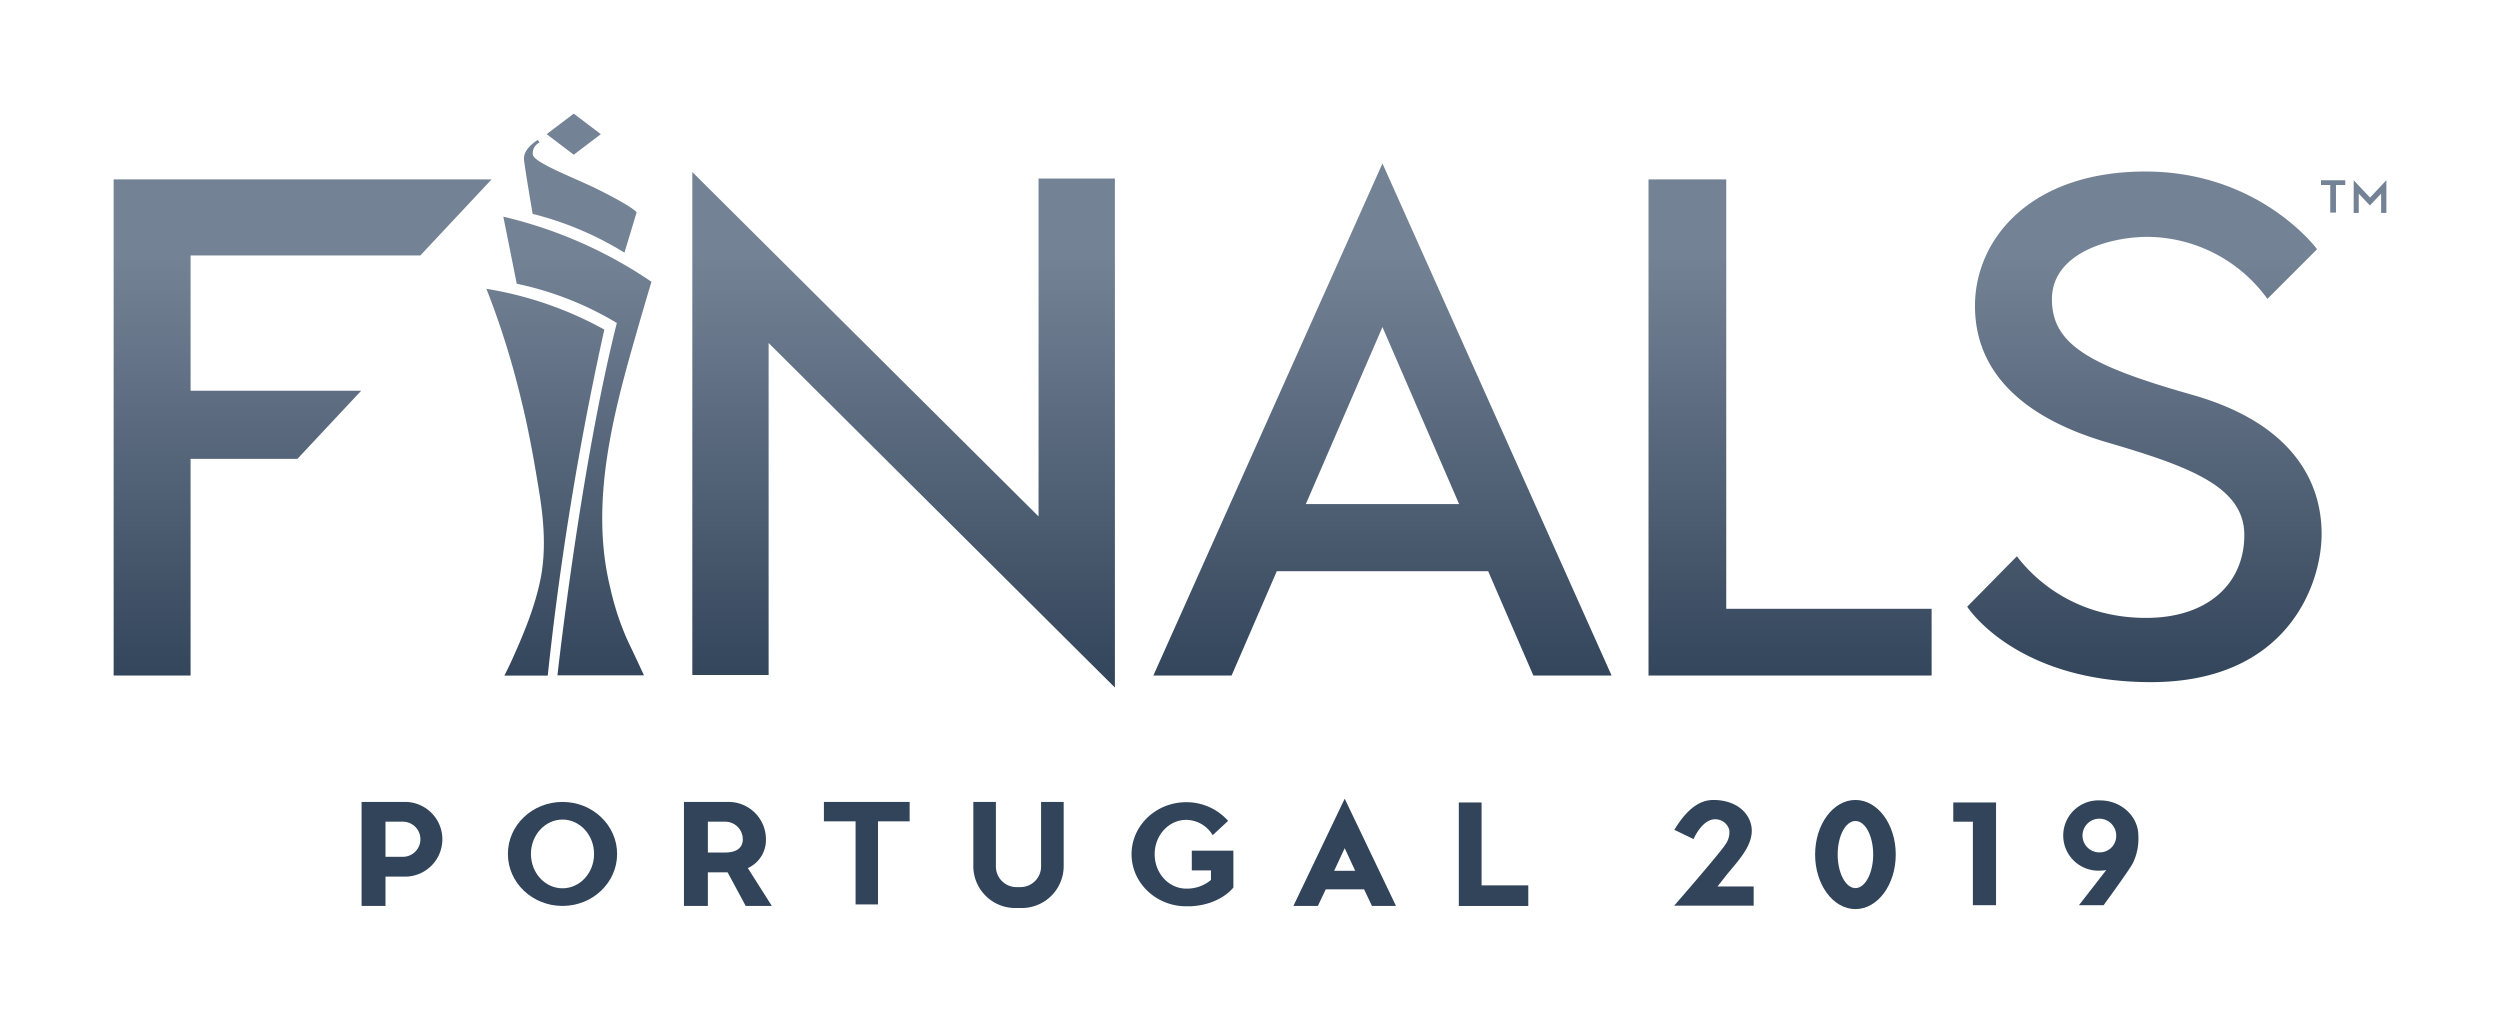 <?xml version="1.0" encoding="UTF-8"?>
<svg width="440" height="180" version="1.1" viewBox="0 0 633.6 259.2" xmlns="http://www.w3.org/2000/svg">
 <defs>
  <linearGradient id="a" x1="360" x2="360" y1="188.65" y2="79.15" gradientUnits="userSpaceOnUse">
   <stop stop-color="#32445a" offset="0"/>
   <stop stop-color="#748295" offset="1"/>
  </linearGradient>
 </defs>
 <g transform="translate(-43.2,-14.4)">
  <path d="m91.5 79.15v34.27h43.25l-16.18 17.28h-27.07v54.9h-19.5v-125.74h95.79l-18.07 19.29zm214.91 66.13-87.75-87.28v127.47h19.34v-84.14l87.76 87.32v-129h-19.35zm87.16-89.45 58.07 129.77h-19.83l-11.45-26.43h-53.57l-11.45 26.43h-19.83zm19.43 86.32-19.43-44.86-19.42 44.86zm67.7-82.29h-19.7v125.74h71.75v-16.9h-52.05zm118.12 54.61c-25.65-7.29-35.58-12.59-35.58-24.23s14.48-15.81 24.32-15.81a37.82 37.82 0 0 1 30.29 15.71l12.59-12.58s-14.44-19.69-43.54-19.69-43.16 17.13-43.16 34.07 12.4 28.4 33.41 34.55 34.85 11.26 34.85 23.51-9.18 21-24.89 21-26.6-7.58-32.75-15.62l-12.59 12.78s12.12 19.12 46.57 19.12 43.25-24.61 43.25-37.58-7.12-27.94-32.77-35.23zm32.61-53.19h2.35v7h1.45v-7h2.35v-1.2h-6.15zm12.43 3.19-4.14-4.39v8.29h1.28v-4.9l2.84 3 2.83-3v4.9h1.33v-8.29zm-448.39-16.07-6.86-5.2-6.86 5.2 6.86 5.21zm6 30 3.08-10.18c-0.66-0.9-4.59-3.26-10.41-6.1s-15.52-6.44-15.9-8.52a3 3 0 0 1 1.7-3.08l-0.42-0.66s-3.84 2.18-3.51 5.06 2.18 13.68 2.18 13.68a82.69 82.69 0 0 1 23.24 9.81zm6.87 7.43a112.56 112.56 0 0 0-37.58-16.52l3.41 17a81.86 81.86 0 0 1 25.36 9.94c-9.26 36.77-15.05 89.3-15.05 89.3h21.92s-0.41-0.9-1.53-3.31c-0.64-1.37-1.52-3.22-2.69-5.68a69.34 69.34 0 0 1-4.32-13.2c-5.28-21.44 0.73-44.08 6.69-64.73 1.95-6.86 3.75-12.79 3.75-12.79zm-41.87 1.75a210.22 210.22 0 0 1 8.74 27.8c0.19 0.75 0.37 1.51 0.55 2.26 1.73 7.3 3 14.69 4.2 22.09 1.13 7.17 1.65 14.61 0.16 21.76-1.45 6.94-4.18 13.53-7.1 20-1.16 2.56-2 4.13-2 4.13h11a791.68 791.68 0 0 1 14.34-87.69 92.22 92.22 0 0 0-29.93-10.34z" fill="url(#a)"/>
  <g fill="#32445a">
   <path d="m146.15 217.64h-11.31v26.36h6.06v-7.43h5.25a9.47 9.47 0 0 0 0-18.93zm-0.85 13.91h-4.4v-8.9h4.4a4.45 4.45 0 0 1 0 8.9z"/>
   <path d="m185.76 217.64c-7.65 0-13.84 5.9-13.84 13.18s6.19 13.18 13.84 13.18 13.84-5.9 13.84-13.18-6.2-13.18-13.84-13.18zm0 21.89c-4.44 0-8-3.9-8-8.71s3.6-8.71 8-8.71 8 3.9 8 8.71-3.56 8.71-8 8.71z"/>
   <path d="m237.32 227.1a9.47 9.47 0 0 0-9.46-9.46h-11.32v26.36h6.06v-8.52h5l4.59 8.52h6.62l-6.08-9.59a7.83 7.83 0 0 0 4.59-7.31zm-10.32 3.36h-4.4v-7.81h4.4a4.45 4.45 0 0 1 4.45 4.45c0 2.46-1.99 3.36-4.45 3.36z"/>
   <polygon points="260.04 243.62 265.72 243.62 265.72 222.56 273.74 222.56 273.74 217.64 252.01 217.64 252.01 222.56 260.04 222.56"/>
   <path d="m307.05 234a5.23 5.23 0 0 1-5.23 5.23h-1a5.23 5.23 0 0 1-5.22-5.23v-16.36h-5.72v16.26a10.62 10.62 0 0 0 10.63 10.63h1.64a10.63 10.63 0 0 0 10.63-10.63v-16.26h-5.73z"/>
   <path d="m345.25 230v5h4.86v2.41a9.39 9.39 0 0 1-6.27 2.2c-4.45 0-8-3.9-8-8.72s3.59-8.7 8-8.7a7.9 7.9 0 0 1 6.7 3.88l3.91-3.63a14.1 14.1 0 0 0-10.61-4.73c-7.65 0-13.86 5.91-13.86 13.18s6.21 13.2 13.86 13.2h1.05c7.72-0.36 10.9-4.77 10.9-4.77v-9.32z"/>
   <path d="m371 244h6.2l2-4.21h9.71l2 4.21h6.09l-13-27.18zm13-8.91h-2.67l2.67-5.73 2.66 5.73z"/>
   <polygon points="412.92 244.01 414.58 244.01 418.69 244.01 430.53 244.01 430.53 238.79 418.69 238.79 418.69 217.78 412.92 217.78"/>
   <path d="m478.47 239.08 2.1-2.67c3.17-4 8.76-9.2 5.73-14.8-1.76-3.25-5.59-4.55-9.11-4.46-3.13 0.08-5.59 2.1-7.49 4.45a24.28 24.28 0 0 0-1.52 2.1c-0.24 0.37-0.45 0.72-0.65 1l4.88 2.36a13.5 13.5 0 0 1 0.71-1.36c0.18-0.32 0.41-0.67 0.66-1 1.15-1.58 2.82-3.05 4.92-2.58a3.68 3.68 0 0 1 2.76 2.57 5.22 5.22 0 0 1-1 3.77c-0.82 1.35-6.75 8.29-10.3 12.4-1.56 1.82-2.67 3.08-2.67 3.08h20.16v-4.87h-9.22z"/>
   <path d="m513.44 217.14c-5.65 0-10.22 6.2-10.22 13.83s4.57 13.83 10.22 13.83 10.22-6.19 10.22-13.83-4.57-13.83-10.22-13.83zm0 22.34c-2.48 0-4.5-3.81-4.5-8.51s2-8.5 4.5-8.5 4.5 3.8 4.5 8.5-2.02 8.51-4.5 8.51z"/>
   <polygon points="543.21 243.81 549.08 243.81 549.08 222.65 549.08 221.19 549.08 217.78 538.24 217.78 538.24 222.65 543.21 222.65"/>
   <path d="m585.14 226.16c0-4.92-4.43-8.9-9.61-8.9a8.91 8.91 0 1 0 0 17.79 9.3 9.3 0 0 0 1.5-0.14l-0.13 0.14-6.81 8.76h6.24s6.22-8.46 7.39-10.6a14.1 14.1 0 0 0 1.42-7.05zm-9.61 4.26a4.27 4.27 0 1 1 4-4.26 4.15 4.15 0 0 1-4 4.26z"/>
  </g>
 </g>
</svg>
